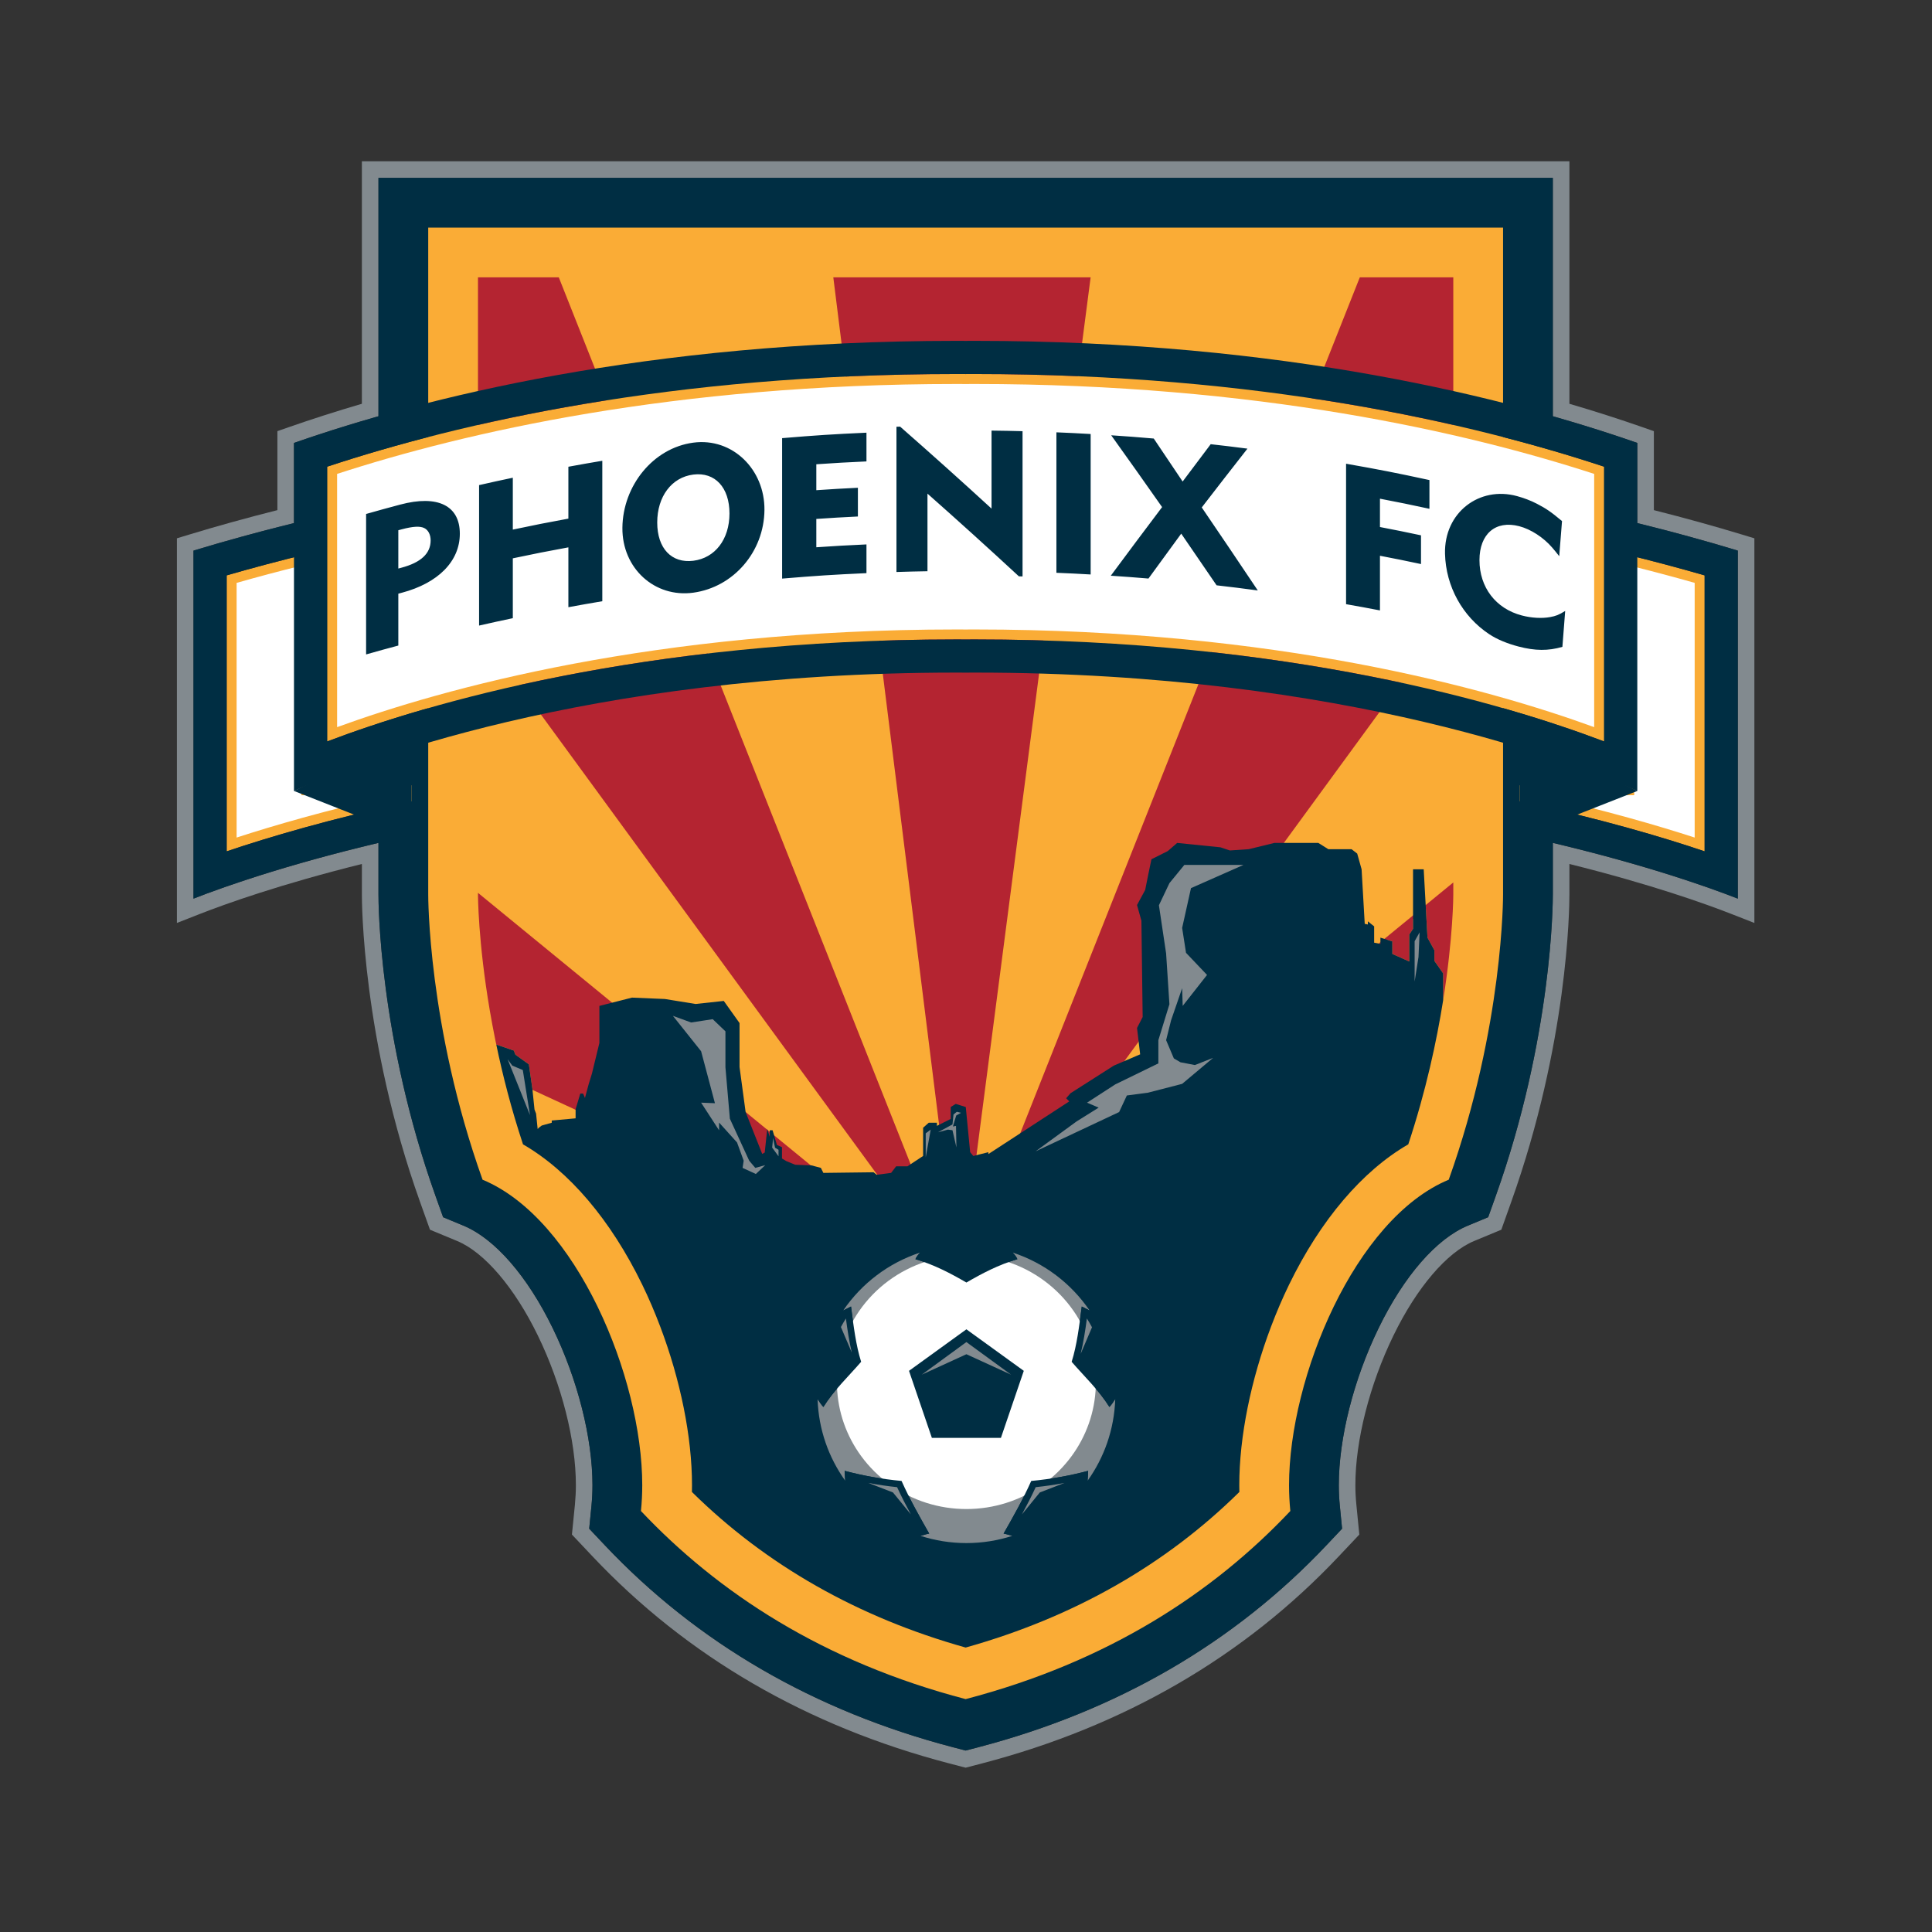 <?xml version="1.0" encoding="utf-8"?>
<!-- Generator: Adobe Illustrator 16.0.3, SVG Export Plug-In . SVG Version: 6.00 Build 0)  -->
<!DOCTYPE svg PUBLIC "-//W3C//DTD SVG 1.1//EN" "http://www.w3.org/Graphics/SVG/1.1/DTD/svg11.dtd">
<svg version="1.1" id="Layer_1" xmlns="http://www.w3.org/2000/svg" xmlns:xlink="http://www.w3.org/1999/xlink" x="0px" y="0px"
	 width="500px" height="500px" viewBox="0 0 500 500" enable-background="new 0 0 500 500" xml:space="preserve">
<rect x="0" y="0" width="500" height="500" fill="#333333" stroke="none"/>
<path fill="#828A8F" d="M401.872,46.023v12.878v48.825c8.199,2.335,15.505,4.679,21.858,6.902v20.751
	c9.787,2.404,18.476,4.825,26.014,7.118v90.07c-7.212-2.825-23.403-8.628-47.872-14.432v13.359c0,2.043-0.12,37.012-14.818,78.144
	l-1.915,5.375l-5.271,2.189c-8.122,3.365-16.545,13.059-23.112,26.572c-6.431,13.229-10.277,28.4-10.277,40.583
	c0,1.785,0.095,3.614,0.275,5.417l0.575,5.847l-4.026,4.267c-23.894,25.311-54.218,42.902-90.139,52.303l-3.254,0.85l-3.263-0.85
	c-35.913-9.4-66.245-26.992-90.138-52.303l-4.026-4.267l0.583-5.847c0.172-1.812,0.266-3.632,0.266-5.417
	c0-12.183-3.837-27.354-10.268-40.583c-6.568-13.514-14.999-23.207-23.112-26.572l-5.271-2.189l-1.923-5.375
	c-14.698-41.132-14.819-76.101-14.81-78.144v-13.359c-24.478,5.804-40.669,11.607-47.873,14.432v-90.07
	c7.53-2.292,16.218-4.713,26.005-7.118v-20.751c6.362-2.223,13.66-4.567,21.868-6.902V58.901V46.023h12.878H249.91h139.084H401.872
	 M406.165,41.73h-4.293h-12.878H249.91H110.826H97.948h-4.293v4.293v12.878v45.596c-6.545,1.917-12.919,3.958-18.991,6.079
	l-2.876,1.005v3.047v17.396c-7.945,2.004-15.654,4.141-22.963,6.366l-3.042,0.926v3.181v90.07v6.295l5.86-2.299
	c6.769-2.653,20.858-7.701,42.013-12.967v7.898c-0.006,1.493,0.014,37.482,15.06,79.588l1.923,5.377l0.641,1.789l1.755,0.729
	l5.271,2.188c7.058,2.928,14.869,12.08,20.897,24.484c6.16,12.672,9.836,27.142,9.836,38.707c0,1.598-0.083,3.283-0.247,5.013
	l-0.582,5.825l-0.195,1.948l1.344,1.424l4.026,4.267c24.446,25.896,55.457,43.899,92.173,53.509l3.267,0.853l1.083,0.281
	l1.084-0.283l3.255-0.851c36.714-9.607,67.727-27.61,92.174-53.508l4.027-4.268l1.342-1.422l-0.192-1.945l-0.575-5.846
	c-0.169-1.69-0.254-3.37-0.254-4.997c0-11.553,3.681-26.023,9.846-38.706c6.029-12.409,13.841-21.561,20.894-24.483l5.275-2.19
	l1.758-0.73l0.639-1.793l1.915-5.376c14.645-40.983,15.067-75.754,15.067-79.584v-7.898c21.122,5.26,35.229,10.311,42.014,12.969
	l5.858,2.294v-6.292v-90.07v-3.182l-3.043-0.926c-7.329-2.229-15.041-4.365-22.971-6.365v-17.396v-3.045l-2.875-1.006
	c-6.025-2.109-12.398-4.149-18.983-6.079V58.901V46.023V41.73L406.165,41.73z"/>
<path fill="#FAAC36" d="M395.431,231.513V52.461H104.385V231.48c-0.007,1.433-0.011,35.552,14.437,75.995l0.96,2.688l2.636,1.094
	c21.038,8.729,37.355,46.464,37.355,73.1c0,1.999-0.102,4.036-0.303,6.058l-0.29,2.922l2.016,2.135
	c23.051,24.417,52.351,41.404,87.083,50.488l1.629,0.426l1.629-0.426c34.732-9.085,64.031-26.071,87.083-50.488l2.016-2.135
	l-0.291-2.922c-0.2-2.019-0.302-4.057-0.302-6.058c0-26.636,16.317-64.37,37.354-73.1l2.636-1.094l0.96-2.688
	C395.441,267.032,395.438,232.913,395.431,231.513z"/>
<path fill="#002E43" d="M388.991,58.9v172.612c0,0,0.172,33.955-14.062,73.796c-24.26,10.066-41.326,51.146-41.326,79.047
	c0,2.26,0.115,4.491,0.334,6.693c-19.928,21.108-47.065,39.012-84.03,48.68c-36.965-9.668-64.103-27.571-84.03-48.68
	c0.219-2.202,0.334-4.434,0.334-6.693c0-27.901-17.066-68.98-41.326-79.047c-14.233-39.841-14.062-73.796-14.062-73.796V58.9
	h139.084H388.991 M401.87,46.022h-12.879H249.908H110.824H97.945V58.9v172.594c-0.006,2.043,0.116,37.011,14.813,78.146l1.92,5.375
	l5.271,2.188c8.119,3.368,16.543,13.053,23.114,26.571c6.431,13.229,10.27,28.399,10.27,40.581c0,1.786-0.091,3.61-0.271,5.421
	l-0.581,5.843l4.031,4.271c23.892,25.308,54.218,42.903,90.135,52.298l3.259,0.853l3.259-0.853
	c35.917-9.395,66.242-26.99,90.135-52.298l4.031-4.271l-0.58-5.843c-0.18-1.808-0.271-3.631-0.271-5.421
	c0-12.182,3.839-27.352,10.27-40.581c6.57-13.519,14.995-23.203,23.113-26.571l5.272-2.188l1.92-5.375
	c14.695-41.136,14.818-76.103,14.813-78.146V58.9V46.022L401.87,46.022z"/>
<path fill="#B42431" d="M248.26,333.076l-0.002,0.003L248.26,333.076L248.26,333.076z M290.992,274.61l3.689-5.048l37.576-51.413
	l43.855-60.003V71.779h-22.639h-1.558l-87.879,221.522l-15.755,39.716l4.429-34.062l29.542-227.176h-1.381h-30.965H215.66
	l27.374,219.309l5.233,41.924l0.004,0.035h0l0.001,0.013l0,0.007l0.001,0.005l0,0.005l0,0.003l0-0.003l0-0.006l0.001-0.006
	l0.001-0.013L290.992,274.61z M248.258,333.079l0.005-0.003h-0.002L248.258,333.079z M360.338,243.639v3.246l4.383,1.949v-6.981
	l0.974-1.461v-2.478l3.325-2.694l0.41,7.444l1.785,3.247v2.76l2.272,3.247v6.95c2.594-16.279,2.627-27.124,2.626-27.309v-0.014
	v-0.033v-2.042v-1.092l-7.148,5.854l-3.271,2.678l-7.419,6.075l-1.023,0.837l-0.454,0.373l-108.521,88.867l110.833-89.813
	L360.338,243.639z M248.272,333.072l-0.002-0.003l-0.001-0.005l-0.002-0.006l-0.004-0.012l-12.596-31.751L144.615,71.779h-1.556
	h-19.357v90.858L227.03,304.013l21.23,29.047l0.003,0.005l0.003,0.003l0.002,0.003l0.002,0.003l0.002,0.003l0.002,0.003
	l-0.001-0.003L248.272,333.072z M248.269,333.074l-0.002-0.002l-0.002-0.002l-0.002-0.001l-0.002-0.003l-38.439-31.477l-9.49-7.771
	l-1.123-0.919l-0.567-0.465l-0.1-0.082l-74.839-61.285v0.445v0.033v0.032c0,0.022,0.001,0.218,0.006,0.559
	c0.049,2.922,0.488,17.182,4.379,36.507c0.053,0.264,0.111,0.534,0.166,0.801c0.06,0.294,0.122,0.59,0.184,0.886l4.536,1.556
	l0.406,1.056l3.491,2.517l0.892,6.169l0.044,0.432l11.158,5.153l4.384,2.024l0.574,0.265l94.338,43.57l0.002,0.001l0.001,0.001
	l0.001,0.001h0l0.002,0.001l0.003,0.001l0.005,0.003l-0.003-0.003L248.269,333.074z"/>
<path fill="#002E43" d="M371.215,248.671v-2.76l-1.785-3.247l-0.976-17.695h-2.76v15.423l-0.974,1.461v6.981l-4.383-1.949v-3.246
	l-3.086-0.975v1.624l-1.623-0.325v-4.221l-1.624-1.298v0.812l-0.812-0.163l-0.812-14.125l-1.136-4.059l-1.462-1.136h-6.006
	l-2.598-1.624h-11.364l-6.657,1.624l-4.869,0.325l-2.436-0.812l-11.202-1.137l-2.435,2.111l-4.222,2.111l-0.812,3.896l-0.812,4.058
	l-2.11,3.896l1.136,4.06l0.324,24.921l-1.46,2.84l0.812,6.819l-6.819,2.922l-11.201,7.143l-1.137,1.3l0.812,0.812l-20.941,13.637
	v-0.486l-3.896,0.974l-0.813-0.974l-1.136-11.689l-2.597-0.813l-1.299,0.813v3.084l-3.572,1.786v-0.812h-2.11l-1.461,1.298v7.307
	l-4.059,2.679h-2.922l-1.299,1.703l-3.734,0.488l-0.812-0.649l-12.987,0.161l-0.65-1.298l-2.435-0.648l-4.221-0.163l-2.354-0.974
	l-1.055-0.65v-2.923l-1.298-0.566l-1.136-3.815h-0.731v1.704l-0.649-2.029l-0.649,6.088l-0.649,0.361l-4.298-10.843l-1.572-11.648
	v-7.512v-3.864l-4.078-5.724l-7.297,0.787l-7.941-1.287l-8.514-0.358l-8.442,2.146v9.587l-1.932,7.941l-0.858,2.791l-0.945,3.51
	l-0.472-1.148h-0.731l-1.218,4.059v2.354l-6.169,0.567v0.569l-2.597,0.73l-0.649,0.486l-0.406,0.406l-0.406-3.978l-0.406-1.055
	l-0.569-5.521l-0.892-6.169l-3.491-2.517l-0.406-1.056l-4.536-1.556c1.658,7.95,3.893,16.693,6.918,25.826
	c11.895,6.874,22.703,19.549,30.874,36.357c1.699,3.495,3.244,7.119,4.639,10.805c5.22,13.788,8.223,28.496,8.223,41.037
	c0,0.587-0.006,1.176-0.02,1.767c19.182,18.927,42.972,32.451,70.838,40.265c27.866-7.814,51.656-21.338,70.838-40.265
	c-0.014-0.591-0.021-1.18-0.021-1.767c0-12.541,3.003-27.249,8.224-41.037c1.395-3.686,2.939-7.31,4.638-10.805
	c8.171-16.809,18.979-29.483,30.873-36.357c4.566-13.783,7.338-26.685,9.027-37.288v-6.95L371.215,248.671z"/>
<path fill="#828A8F" d="M287.117,364.133c-2.76-4.397-6.452-7.863-9.773-11.699c1.356-4.286,1.967-9.32,2.615-14.313
	c0.666,0.348,1.346,0.684,2.021,1.025c-4.748-6.974-11.723-12.306-19.9-14.978c0.48,0.496,0.923,1.026,1.225,1.701
	c-4.94,1.475-9.14,3.691-13.201,6.048c-4.061-2.356-8.26-4.573-13.202-6.048c0.302-0.675,0.747-1.205,1.226-1.701
	c-8.179,2.672-15.154,8.004-19.901,14.978c0.675-0.342,1.355-0.678,2.02-1.025c0.648,4.993,1.258,10.027,2.616,14.313
	c-3.321,3.836-7.014,7.302-9.773,11.699c-0.561-0.623-1.043-1.326-1.502-2.055c0.255,7.869,2.866,15.14,7.156,21.132
	c-0.078-0.858-0.118-1.702-0.149-2.56c4.572,1.208,9.437,2.125,14.728,2.615c2.103,4.735,4.838,9.567,7.157,13.626
	c-0.8,0.146-1.509,0.383-2.25,0.588c3.74,1.21,7.729,1.867,11.874,1.867c4.142,0,8.131-0.657,11.874-1.867
	c-0.743-0.205-1.448-0.442-2.251-0.588c2.319-4.059,5.056-8.891,7.157-13.626c5.292-0.49,10.155-1.407,14.729-2.615
	c-0.029,0.857-0.072,1.701-0.148,2.56c4.289-5.992,6.901-13.263,7.156-21.132C288.159,362.807,287.68,363.51,287.117,364.133z
	 M259.037,372.116h-17.87l-5.918-17.344l14.854-10.747l14.853,10.747L259.037,372.116z"/>

	<path fill="#FFFFFF" d="M277.819,339.241c-4.127-5.942-10.191-10.485-17.303-12.762c-3.278-1.05-6.778-1.619-10.414-1.619
		s-7.134,0.569-10.413,1.619c-7.112,2.276-13.177,6.819-17.304,12.762c-3.656,5.259-5.793,11.614-5.793,18.459
		c0,0.363,0.008,0.723,0.02,1.083c0.222,6.703,2.492,12.899,6.223,18.006c4.129,5.657,10.047,9.974,16.944,12.158
		c3.252,1.03,6.721,1.592,10.324,1.592c3.602,0,7.071-0.562,10.325-1.592c6.896-2.185,12.813-6.501,16.943-12.158
		c3.729-5.106,6-11.303,6.223-18.006c0.01-0.36,0.021-0.72,0.021-1.083C283.614,350.855,281.475,344.5,277.819,339.241z"/>

<path fill="#002E43" d="M213.089,364.133c-0.561-0.623-1.043-1.326-1.502-2.055c-0.015-0.421-0.023-0.844-0.023-1.271
	c0-8.032,2.458-15.49,6.663-21.662c0.675-0.342,1.355-0.678,2.02-1.025c0.648,4.993,1.258,10.027,2.616,14.313
	C219.541,356.27,215.849,359.735,213.089,364.133z M277.344,352.434c3.321,3.836,7.014,7.302,9.773,11.699
	c0.563-0.623,1.042-1.326,1.502-2.055c0.013-0.421,0.023-0.844,0.023-1.271c0-8.032-2.46-15.49-6.663-21.662
	c-0.675-0.342-1.354-0.678-2.021-1.025C279.311,343.113,278.7,348.147,277.344,352.434z M250.103,331.917
	c4.061-2.356,8.26-4.573,13.201-6.048c-0.302-0.675-0.744-1.205-1.225-1.701c-3.77-1.231-7.795-1.899-11.976-1.899
	c-4.181,0-8.205,0.668-11.976,1.899c-0.479,0.496-0.924,1.026-1.226,1.701C241.843,327.344,246.042,329.561,250.103,331.917z
	 M233.322,383.266c-5.291-0.49-10.155-1.407-14.728-2.615c0.031,0.857,0.071,1.701,0.149,2.56
	c4.749,6.639,11.555,11.704,19.486,14.27c0.741-0.205,1.45-0.442,2.25-0.588C238.16,392.833,235.425,388.001,233.322,383.266z
	 M266.883,383.266c-2.102,4.735-4.838,9.567-7.157,13.626c0.803,0.146,1.508,0.383,2.251,0.588
	c7.931-2.565,14.736-7.631,19.486-14.27c0.076-0.858,0.119-1.702,0.148-2.56C277.038,381.858,272.175,382.775,266.883,383.266z
	 M235.25,354.772l5.918,17.344h17.87l5.919-17.344l-14.853-10.747L235.25,354.772z"/>
<path fill="#828A8F" d="M268.017,297.959l10.589-7.727l5.724-3.577l-3.005-1.288l7.298-4.722l11.161-5.438v-6.01l2.862-9.302
	l-0.859-13.164l-1.86-12.449l2.72-5.723l3.863-4.722h6.725h8.586l-13.594,6.01l-2.29,10.302l1.002,6.439l5.438,5.724l-6.296,8.013
	l-0.144-4.579l-2.861,8.3l-1.288,5.151l2.004,4.722l1.717,1.001l3.72,0.717l4.723-1.861l-8.014,6.726l-8.871,2.29l-5.438,0.715
	l-2.003,4.293L268.017,297.959z M248.699,287.996l-1.073-0.268l-0.859,0.697l-0.268,2.575l-3.756,2.039l2.576-0.697l1.181,0.161
	l1.02,4.453l-0.107-5.58l-0.805,0.161l0.858-2.844L248.699,287.996z M240.865,292.343l-1.288,0.966v6.225L240.865,292.343z
	 M181.447,272.06l3.578,13.451l-3.578-0.144l4.65,7.154v-2.003l4.65,5.151l1.717,4.722l-0.286,1.86l3.434,1.574l2.433-2.29
	l-2.576,0.716l-1.574-1.86l-5.008-10.875l-1.145-13.308v-9.301l-3.291-3.148l-5.581,0.859l-4.722-1.718L181.447,272.06z
	 M137.161,288.587l-1.86-11.662l-2.719-1.145l-1.216-1.646L137.161,288.587z M200.084,294.489l-0.25,2.504l1.646,2.253v-1.681
	l-0.894-0.537l-0.358-1.681L200.084,294.489z M367.106,247.664l0.286-6.368l-1.287,2.29v10.445L367.106,247.664z"/>
<path fill="#828A8F" d="M269.105,386.246l-4.641,5.689c1.276-2.349,2.49-4.693,3.574-7.058c2.512-0.26,4.978-0.629,7.438-1.092
	L269.105,386.246z M279.676,350.379l2.933-6.881c-0.412-0.772-0.853-1.532-1.322-2.277
	C280.871,344.343,280.387,347.465,279.676,350.379z M218.919,341.221c-0.458,0.727-0.887,1.467-1.291,2.219l2.818,6.612
	C219.779,347.232,219.319,344.226,218.919,341.221z M224.729,383.786l6.37,2.46l4.624,5.668c-1.21-2.231-2.459-4.648-3.557-7.036
	C229.655,384.618,227.188,384.249,224.729,383.786z M261.666,355.768l-11.563-8.442l-11.563,8.442l11.563-5.295L261.666,355.768z"/>
<path fill="#FFFFFF" d="M413.86,190.029c-26.778-9.953-81.988-25.835-161.504-25.835c-0.568,0-2.455,0.01-2.455,0.01
	s-1.875-0.01-2.443-0.01c-79.516,0-134.726,15.883-161.503,25.835V121.71c33.076-10.849,87.705-23.625,161.503-23.625l2.461,0.01
	l2.437-0.01c73.799,0,128.427,12.775,161.504,23.625V190.029z"/>
<path fill="#FAAC36" d="M252.356,99.374c72.972,0,127.144,12.515,160.216,23.271v65.538c-27.471-10.01-82.182-25.277-160.216-25.277
	c-0.57,0-1.137,0.003-1.701,0.006l-0.735,0.004l-0.759-0.004c-0.566-0.003-1.132-0.006-1.703-0.006
	c-78.036,0-132.745,15.267-160.215,25.277v-65.538c33.071-10.756,87.243-23.271,160.215-23.271c0.435,0,0.867,0.002,1.302,0.005
	l1.176,0.005l1.122-0.005C251.489,99.376,251.922,99.374,252.356,99.374 M252.356,96.798c-0.44,0-0.877,0.002-1.313,0.005
	l-1.119,0.005l-1.153-0.005c-0.437-0.002-0.873-0.005-1.313-0.005c-73.666,0-128.405,12.606-162.791,23.981v71.109
	c25.926-9.836,81.671-26.406,162.791-26.406c0.566,0,1.127,0.003,1.688,0.006l0.761,0.003l0.761-0.003
	c0.561-0.003,1.122-0.006,1.688-0.006c81.118,0,136.864,16.57,162.791,26.406v-71.109
	C380.762,109.404,326.021,96.798,252.356,96.798L252.356,96.798z"/>
<path fill="#FFFFFF" d="M59.947,149.876c6.205-1.779,12.696-3.501,19.334-5.129v59.767h25.943v1.83
	c-20.055,4.358-35.43,8.932-45.277,12.194V149.876z M439.869,218.538c-9.85-3.263-25.227-7.836-45.278-12.195v-1.829h27.062v-59.494
	c6.225,1.54,12.34,3.17,18.217,4.856V218.538z"/>
<path fill="#FAAC36" d="M77.993,146.392v56.835v2.576h2.576h21.132c-17.438,3.907-31.129,7.919-40.466,10.958v-65.912
	C66.64,149.31,72.257,147.816,77.993,146.392 M422.94,146.668c5.329,1.336,10.57,2.737,15.641,4.179v65.913
	c-9.338-3.039-23.029-7.051-40.464-10.958h22.247h2.576v-2.576V146.668 M80.568,143.108c-7.957,1.926-15.272,3.88-21.909,5.799
	v71.42c10.872-3.67,26.924-8.439,47.853-12.944v-4.156H80.568V143.108L80.568,143.108z M420.364,143.377v59.85h-27.062v4.155
	c20.93,4.506,36.982,9.274,47.854,12.945v-71.42C434.829,147.078,427.892,145.216,420.364,143.377L420.364,143.377z"/>
<path fill="#002E43" d="M106.512,216.182c-29.291,6.413-48.42,13.24-56.438,16.385v-90.07c8.665-2.632,18.855-5.44,30.495-8.206
	v8.817c-7.957,1.926-15.272,3.88-21.909,5.799v71.42c10.872-3.67,26.924-8.439,47.853-12.944V216.182z M420.364,134.555v8.822
	c7.527,1.839,14.465,3.701,20.792,5.53v71.42c-10.871-3.67-26.924-8.439-47.854-12.945v8.8c29.291,6.413,48.421,13.24,56.439,16.385
	v-90.07C441.353,139.949,431.544,137.235,420.364,134.555z"/>
<path fill="#002E43" d="M106.512,189.777v26.9l-30.429-11.978L106.512,189.777z M393.303,189.777v26.9l30.431-11.978
	L393.303,189.777z"/>
<path fill="#002E43" d="M252.356,88.212c-0.821,0-1.632,0.008-2.449,0.01c-0.817-0.002-1.627-0.01-2.449-0.01
	c-80.219,0-138.376,14.892-171.376,26.417v90.07c15.023-6.772,74.859-30.632,171.376-30.632c0.822,0,1.632,0.006,2.449,0.01
	c0.817-0.003,1.627-0.01,2.449-0.01c96.517,0,156.354,23.86,171.377,30.632v-90.07C390.733,103.104,332.576,88.212,252.356,88.212z
	 M415.147,191.888c-25.927-9.836-81.673-26.406-162.791-26.406c-0.565,0-1.127,0.003-1.688,0.006l-0.761,0.003l-0.761-0.003
	c-0.561-0.003-1.122-0.006-1.688-0.006c-81.119,0-136.864,16.57-162.791,26.406v-71.109c34.386-11.375,89.125-23.981,162.791-23.981
	c0.44,0,0.877,0.002,1.313,0.005l1.153,0.005l1.119-0.005c0.436-0.002,0.872-0.005,1.313-0.005
	c73.665,0,128.405,12.606,162.791,23.981V191.888z"/>

	<path fill="#002E43" d="M104.014,153.396c-0.371,0.099-0.557,0.148-0.928,0.248c0,5.369,0,8.055,0,13.424
		c-3.341,0.893-5.008,1.354-8.339,2.298c0-12.117,0-24.234,0-36.351c3.516-0.998,5.276-1.48,8.803-2.421
		c9.796-2.611,15.454,0.292,15.454,7.521C119.004,145.293,113.347,150.917,104.014,153.396z M109.795,136.66
		c-1.122-0.542-2.893-0.451-5.831,0.33c-0.351,0.094-0.527,0.141-0.878,0.235c0,3.965-0.001,5.948-0.001,9.914
		c0.31-0.083,0.465-0.125,0.774-0.207c5.054-1.344,7.588-3.667,7.588-7.075C111.448,138.36,110.824,137.157,109.795,136.66z
		 M147.096,157.144c0-6.196,0-9.294,0-15.49c-5.762,1.062-8.638,1.631-14.38,2.841c0,6.196,0,9.295,0,15.491
		c-3.495,0.737-5.241,1.119-8.729,1.912c0-12.117,0-24.234,0-36.351c3.487-0.793,5.234-1.174,8.729-1.912c0,5.369,0,8.055,0,13.425
		c5.742-1.211,8.618-1.78,14.38-2.841c0-5.37,0-8.056,0-13.426c3.508-0.646,5.265-0.954,8.78-1.545
		c-0.001,12.116-0.001,24.233,0,36.35C152.361,156.188,150.604,156.498,147.096,157.144z M179.431,153.384
		c-10.003,1.376-18.461-6.309-18.355-16.811c0.109-10.831,7.92-20.633,18.355-22.017c10.147-1.345,18.503,6.95,18.408,17.413
		C197.741,142.837,189.813,151.956,179.431,153.384z M179.431,122.818c-5.619,0.704-9.342,5.689-9.342,12.402
		s3.723,10.608,9.342,9.904c5.62-0.704,9.356-5.534,9.356-12.246S185.051,122.114,179.431,122.818z M202.41,149.742
		c0-12.117,0-24.233,0-36.349c8.724-0.733,13.091-1.017,21.83-1.414c0,2.975,0.001,4.463,0.001,7.437
		c-5.193,0.235-7.789,0.382-12.977,0.737c0,2.686,0,4.027,0,6.712c4.303-0.294,6.456-0.42,10.761-0.632c0,2.974,0,4.461,0,7.436
		c-4.306,0.212-6.458,0.338-10.761,0.632c0,2.933,0.001,4.399,0.001,7.332c5.188-0.354,7.783-0.501,12.976-0.737
		c0,2.974,0,4.46,0,7.434C215.502,148.726,211.134,149.009,202.41,149.742z M263.688,149.156
		c-7.808-7.228-15.695-14.364-23.659-21.406c0,8.034,0.001,12.051,0.001,20.085c-3.211,0.055-4.817,0.095-8.027,0.196
		c0.001-12.529,0-25.059,0-37.588c0.379-0.012,0.57-0.019,0.95-0.03c7.962,6.979,15.849,14.05,23.657,21.213
		c0.001-8.076,0.001-12.113,0-20.188c3.212,0.038,4.816,0.069,8.026,0.152c0,12.53,0,25.06,0,37.589
		C264.257,149.17,264.066,149.165,263.688,149.156z M273.398,148.236c0.001-12.117,0-24.234,0-36.351
		c3.547,0.147,5.319,0.235,8.863,0.438c0,12.117,0.001,24.234,0,36.35C278.718,148.471,276.945,148.384,273.398,148.236z
		 M314.853,151.48c-3.659-5.378-5.49-8.052-9.153-13.371c-3.39,4.623-5.085,6.946-8.478,11.618
		c-3.899-0.326-5.847-0.473-9.749-0.732c5.316-7.165,7.971-10.716,13.277-17.756c-5.267-7.496-7.9-11.214-13.174-18.587
		c4.408,0.293,6.611,0.462,11.016,0.842c2.991,4.43,4.486,6.656,7.476,11.125c2.905-3.882,4.359-5.815,7.262-9.661
		c3.807,0.428,5.708,0.658,9.509,1.15c-4.725,6.039-7.093,9.082-11.825,15.219c4.867,7.137,9.698,14.302,14.503,21.484
		C321.255,152.239,319.12,151.972,314.853,151.48z M357.133,129.061c0,2.933,0,4.399,0,7.332c4.256,0.818,6.379,1.249,10.622,2.149
		c0,2.974,0,4.461,0,7.436c-4.243-0.9-6.366-1.332-10.622-2.149c0,5.659,0,8.488,0,14.147c-3.504-0.674-5.259-0.998-8.771-1.616
		c0-12.117,0-24.233,0-36.35c8.652,1.524,12.97,2.37,21.576,4.232c0,2.973,0,4.461,0,7.435
		C364.824,130.571,362.265,130.047,357.133,129.061z M404.348,167.406c-3.7,1.072-7.049,1.037-11.332-0.079
		c-2.839-0.739-5.543-1.823-7.647-3.224c-6.851-4.561-11.19-12.302-11.401-20.8c-0.263-10.655,8.877-17.586,18.636-14.911
		c1.676,0.459,3.476,1.106,5.156,1.984c2.362,1.231,3.607,2.06,6.488,4.474c-0.289,3.635-0.433,5.455-0.722,9.091
		c-0.719-0.925-1.287-1.607-1.801-2.206c-2.278-2.655-5.562-4.773-8.554-5.553c-6.142-1.601-10.287,2.016-10.287,8.78
		c0,7.074,4.249,12.563,10.957,14.319c2.581,0.676,5.221,0.8,7.318,0.42c1.479-0.268,2.264-0.561,3.909-1.591
		C404.78,161.829,404.637,163.687,404.348,167.406z"/>

</svg>
